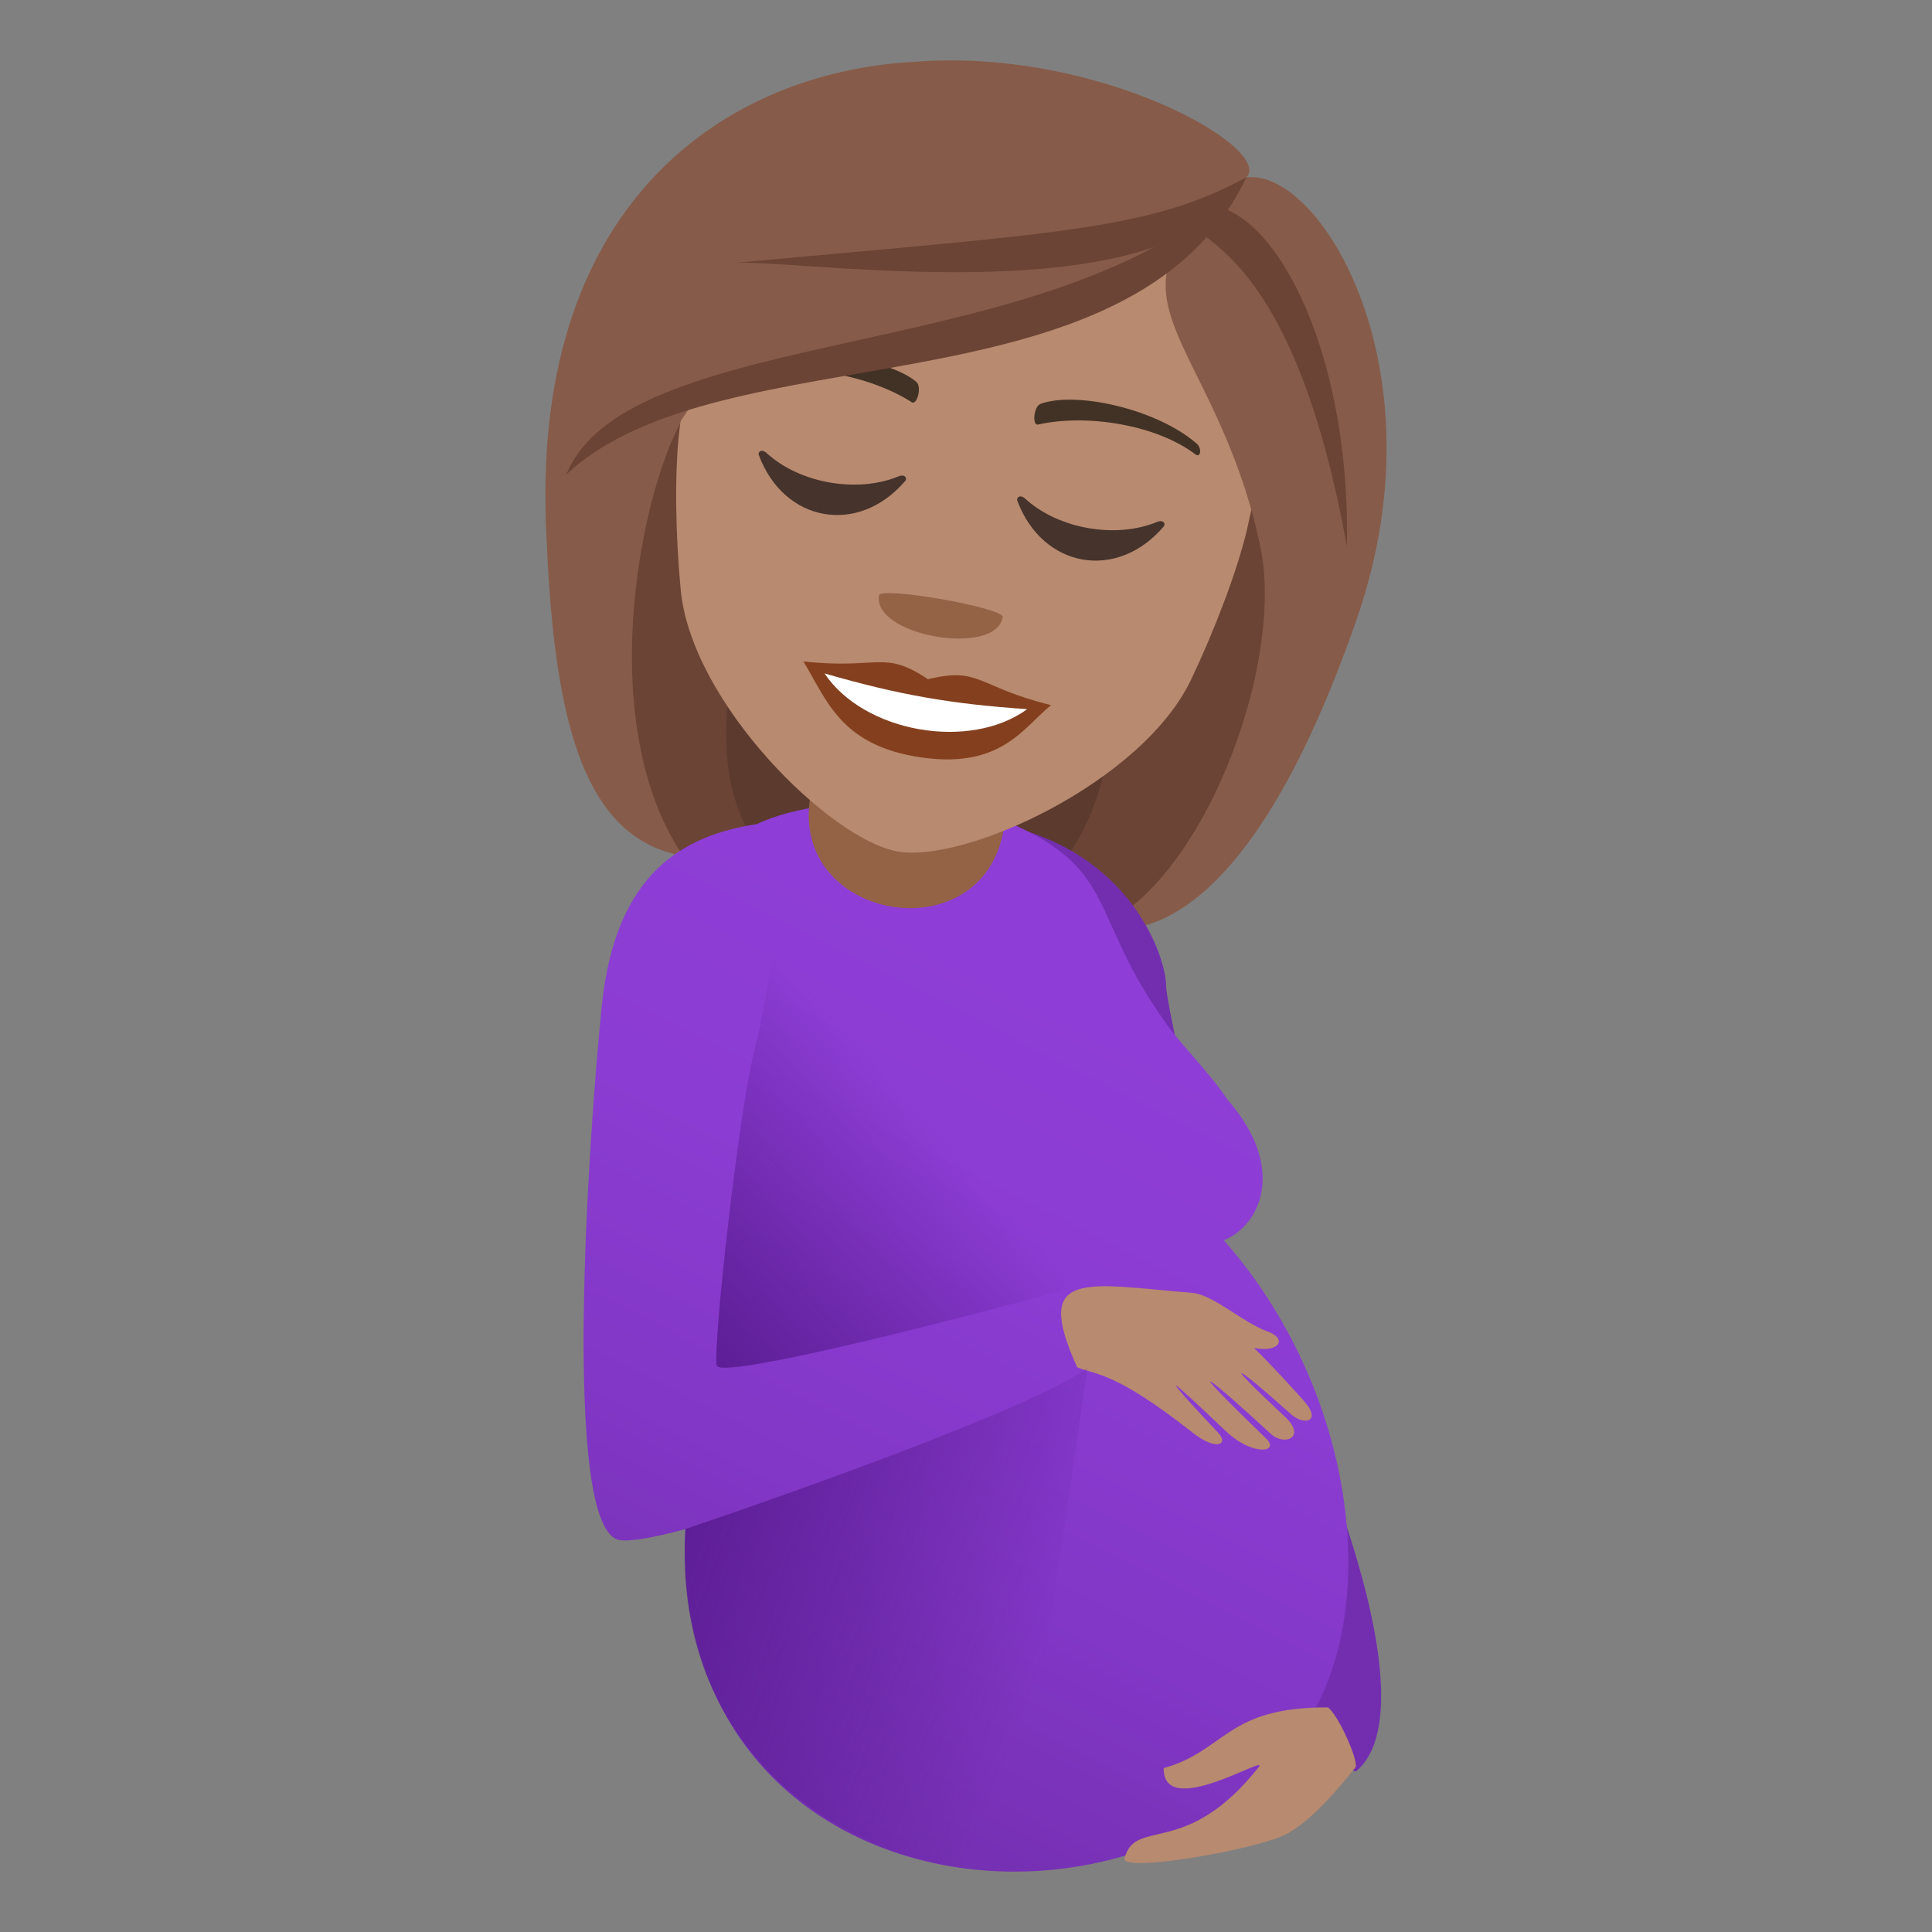 <?xml version="1.0" encoding="utf-8"?>
<!-- Generator: Adobe Illustrator 15.0.0, SVG Export Plug-In . SVG Version: 6.00 Build 0)  -->
<!DOCTYPE svg PUBLIC "-//W3C//DTD SVG 1.1//EN" "http://www.w3.org/Graphics/SVG/1.1/DTD/svg11.dtd">
<svg version="1.1" id="Layer_1" xmlns:x="http://ns.adobe.com/Extensibility/1.0/" xmlns:i="http://ns.adobe.com/AdobeIllustrator/10.0/" xmlns:graph="http://ns.adobe.com/Graphs/1.0/"
	 xmlns="http://www.w3.org/2000/svg" xmlns:xlink="http://www.w3.org/1999/xlink" xmlns:a="http://ns.adobe.com/AdobeSVGViewerExtensions/3.0/"
	 x="0px" y="0px" width="64px" height="64px" viewBox="0 0 64 64" enable-background="new 0 0 64 64" xml:space="preserve">
<rect x="0" y="0" width="64" height="64" fill="#808080" stroke="none"/>
<path fill="#5C3A2E" d="M25.81,7.433c-8.713,20.418-8.178,20.039,2.264,21.881C23.007,24.251,37.091,9.12,25.81,7.433z"/>
<path fill="#6B4435" d="M24.077,6.786c-6.469,15.541-4.074,20.244-1.451,21.566l3.176,0.561
	C19.294,22.364,33.776,8.167,24.077,6.786z"/>
<path fill="#5C3A2E" d="M40.405,10.003c1.205,22.17,0.83,21.631-9.609,19.789C36.685,27.487,29.231,7.735,40.405,10.003z"/>
<path fill="#6B4435" d="M42.255,9.991c2.695,15.648-3.623,20.479-6.012,20.762l-3.176-0.561
	C41.353,26.696,32.671,7.972,42.255,9.991z"/>
<path fill="#875B49" d="M41.741,18.052c0.873,4.014-2,11.424-5.498,12.701c3.516,0.621,6.521-3.865,8.742-10.377
	C47.769,12.237,40.188,10.894,41.741,18.052z"/>
<path fill="#875B49" d="M18.083,17.231c0.213,6.268,1.09,10.512,4.543,11.121c-3.145-4.662-1.215-12.986,0.254-14.883
	C29.034,11.134,17.718,6.626,18.083,17.231z"/>
<path fill="#732EB0" d="M33.101,27.294c4.434,0.926,5.523,4.482,5.527,5.348c0.004,0.711,1.313,5.896,1.607,8.689
	c2.063,2.645,7.611,14.928,4.682,17.35C42.55,58.292,29.169,26.472,33.101,27.294z"/>
<linearGradient id="SVGID_1_" gradientUnits="userSpaceOnUse" x1="24.189" y1="59.247" x2="37.106" y2="33.58">
	<stop  offset="0" style="stop-color:#732EB0"/>
	<stop  offset="0.018" style="stop-color:#742FB1"/>
	<stop  offset="0.349" style="stop-color:#8237C6"/>
	<stop  offset="0.678" style="stop-color:#8B3CD2"/>
	<stop  offset="1" style="stop-color:#8E3ED6"/>
	<a:midPointStop  offset="0" style="stop-color:#732EB0"/>
	<a:midPointStop  offset="0.297" style="stop-color:#732EB0"/>
	<a:midPointStop  offset="1" style="stop-color:#8E3ED6"/>
</linearGradient>
<path fill="url(#SVGID_1_)" d="M40.54,41.085c1.195-0.473,2.109-2.377,0.131-4.65c0.006,0.01,0.01,0.018,0.016,0.027
	c-0.627-0.945-1.492-1.771-2.043-2.535c-3.002-4.156-1.156-5.531-7.334-7.436c-3.053-0.049-5.018,0.232-6.242,0.809
	c-0.002,0-0.004,0-0.006,0c-2.402,0.375-4.68,1.582-5.131,6.049c-0.43,4.277-1.348,17.322,0.586,17.666
	c0.367,0.064,1.162-0.084,2.189-0.363c-0.504,12.883,15.529,14.484,20.609,6.391C45.8,53.085,44.841,45.968,40.54,41.085z"/>
<path fill="#B88A6F" d="M41.991,44.108c-0.809-0.287-1.805-1.225-2.49-1.279c-3.561-0.295-5.305-0.813-3.818,2.465
	c0.604,0.258,1.195,0.098,3.82,2.16c0.785,0.623,1.219,0.4,0.846,0.004c-2.988-3.182-0.334-0.594,0.303-0.008
	c0.873,0.799,1.758,0.652,1.289,0.201c-3.027-2.924-1.869-2.025,0.156-0.152c0.457,0.42,1.188,0.109,0.477-0.559
	c-2.25-2.105-1.641-1.736,0.197-0.088c0.406,0.359,0.957,0.26,0.525-0.32c-0.189-0.248-1.285-1.428-1.758-1.881
	C42.38,44.825,42.657,44.343,41.991,44.108z"/>
<path fill="#B88A6F" d="M37.253,61.556c0.363-1.373,2.021,0.039,4.445-3.021c0.363-0.463-3.172,1.779-3.15,0.037
	c2.068-0.582,2.066-2.029,5.441-2.012c0.332,0.234,0.99,1.691,0.922,1.973c-0.881,1.117-1.678,1.912-2.33,2.24
	C41.577,61.278,37.122,62.056,37.253,61.556z"/>
<linearGradient id="SVGID_2_" gradientUnits="userSpaceOnUse" x1="22.605" y1="43.938" x2="30.521" y2="36.875">
	<stop  offset="0" style="stop-color:#5D1E96"/>
	<stop  offset="1" style="stop-color:#5D1E96;stop-opacity:0"/>
	<a:midPointStop  offset="0" style="stop-color:#5D1E96"/>
	<a:midPointStop  offset="0.333" style="stop-color:#5D1E96"/>
	<a:midPointStop  offset="1" style="stop-color:#5D1E96;stop-opacity:0"/>
</linearGradient>
<path fill="url(#SVGID_2_)" d="M35.638,42.603c-0.598,0.229-11.762,3.207-11.896,2.631s0.713-8.289,1.232-10.367
	c0.271-1.092,0.551-2.586,0.699-3.959"/>
<linearGradient id="SVGID_3_" gradientUnits="userSpaceOnUse" x1="22.958" y1="49.497" x2="34.961" y2="54.144">
	<stop  offset="0" style="stop-color:#5D1E96"/>
	<stop  offset="1" style="stop-color:#5D1E96;stop-opacity:0"/>
	<a:midPointStop  offset="0" style="stop-color:#5D1E96"/>
	<a:midPointStop  offset="0.333" style="stop-color:#5D1E96"/>
	<a:midPointStop  offset="1" style="stop-color:#5D1E96;stop-opacity:0"/>
</linearGradient>
<path fill="url(#SVGID_3_)" d="M33.601,61.999c-5.391,0-11.344-3.766-10.895-11.348c3.176-1.074,11.584-4.029,13.316-5.338"/>
<path fill="#946346" d="M26.847,26.374c-0.727,4.119,5.67,5.246,6.395,1.129l0.754-4.273l-6.396-1.127L26.847,26.374z"/>
<path fill="#B88A6F" d="M34.071,3.614c-6.609-1.166-10.742,3.65-11.566,10.646c-0.164,1.406-0.129,3.48,0.045,5.283
	c0.357,3.75,4.957,8.271,7.186,8.664s8.09-2.285,9.717-5.686c0.777-1.633,1.518-3.57,1.848-4.949
	C42.917,10.72,40.685,4.78,34.071,3.614z"/>
<path fill="#84401E" d="M30.741,22.501c-1.482-0.992-1.615-0.314-4.127-0.59c0.75,1.225,1.195,2.705,3.676,3.143
	c2.852,0.502,3.6-0.957,4.529-1.695C32.366,22.757,32.472,22.075,30.741,22.501z"/>
<path fill="#FFFFFF" d="M27.313,22.308c1.322,1.969,4.822,2.566,6.713,1.184C31.487,23.319,29.767,23.017,27.313,22.308z"/>
<path fill="#423225" d="M39.63,14.685c-1.334-1.148-3.984-1.727-5.15-1.311c-0.244,0.08-0.295,0.738-0.09,0.689
	c1.621-0.363,3.924,0.012,5.209,0.988C39.772,15.181,39.833,14.854,39.63,14.685z"/>
<path fill="#423225" d="M25.063,12.116c1.643-0.625,4.332-0.262,5.287,0.529c0.201,0.16,0.029,0.795-0.15,0.678
	c-1.398-0.895-3.689-1.33-5.23-0.85C24.761,12.532,24.812,12.206,25.063,12.116z"/>
<path fill="#946346" d="M33.216,20.444c-0.236,1.334-4.33,0.613-4.096-0.723C29.175,19.415,33.271,20.136,33.216,20.444z"/>
<path fill="#875B49" d="M41.288,5.874c-5.475,3.934-1.1,5.02,0.453,12.178c0.873,4.014,1.023,8.836,3.244,2.324
	C47.769,12.237,43.767,5.591,41.288,5.874z"/>
<path fill="#875B49" d="M30.233,2.052c-6.123,0.346-12.516,4.574-12.15,15.18c0.213,6.268,3.328-1.865,4.797-3.762
	c6.154-2.336,16.133-3.17,18.408-7.596C42.214,4.925,36.384,1.546,30.233,2.052z"/>
<path fill="#6B4435" d="M24.415,8.702c2.576-0.064,14.508,1.793,16.873-2.828C38.083,7.62,35.067,7.718,24.415,8.702z"/>
<path fill="#6B4435" d="M18.761,15.718c5.148-4.83,18.701-1.807,22.527-9.844C35.503,12.167,20.841,10.567,18.761,15.718z"/>
<path fill="#6B4435" d="M39.71,6.79c-1.373,1.51,2.805-0.324,4.908,11.309C44.751,11.538,42.118,6.542,39.71,6.79z"/>
<path fill="#45332C" d="M29.765,15.78c-1.367,0.566-3.277,0.23-4.367-0.77c-0.166-0.154-0.303-0.045-0.26,0.068
	c0.836,2.234,3.297,2.668,4.848,0.854C30.063,15.843,29.974,15.692,29.765,15.78z"/>
<path fill="#45332C" d="M38.329,17.29c-1.367,0.566-3.277,0.23-4.367-0.77c-0.166-0.154-0.301-0.043-0.262,0.068
	c0.838,2.234,3.299,2.668,4.848,0.854C38.626,17.353,38.538,17.202,38.329,17.29z"/>
</svg>
